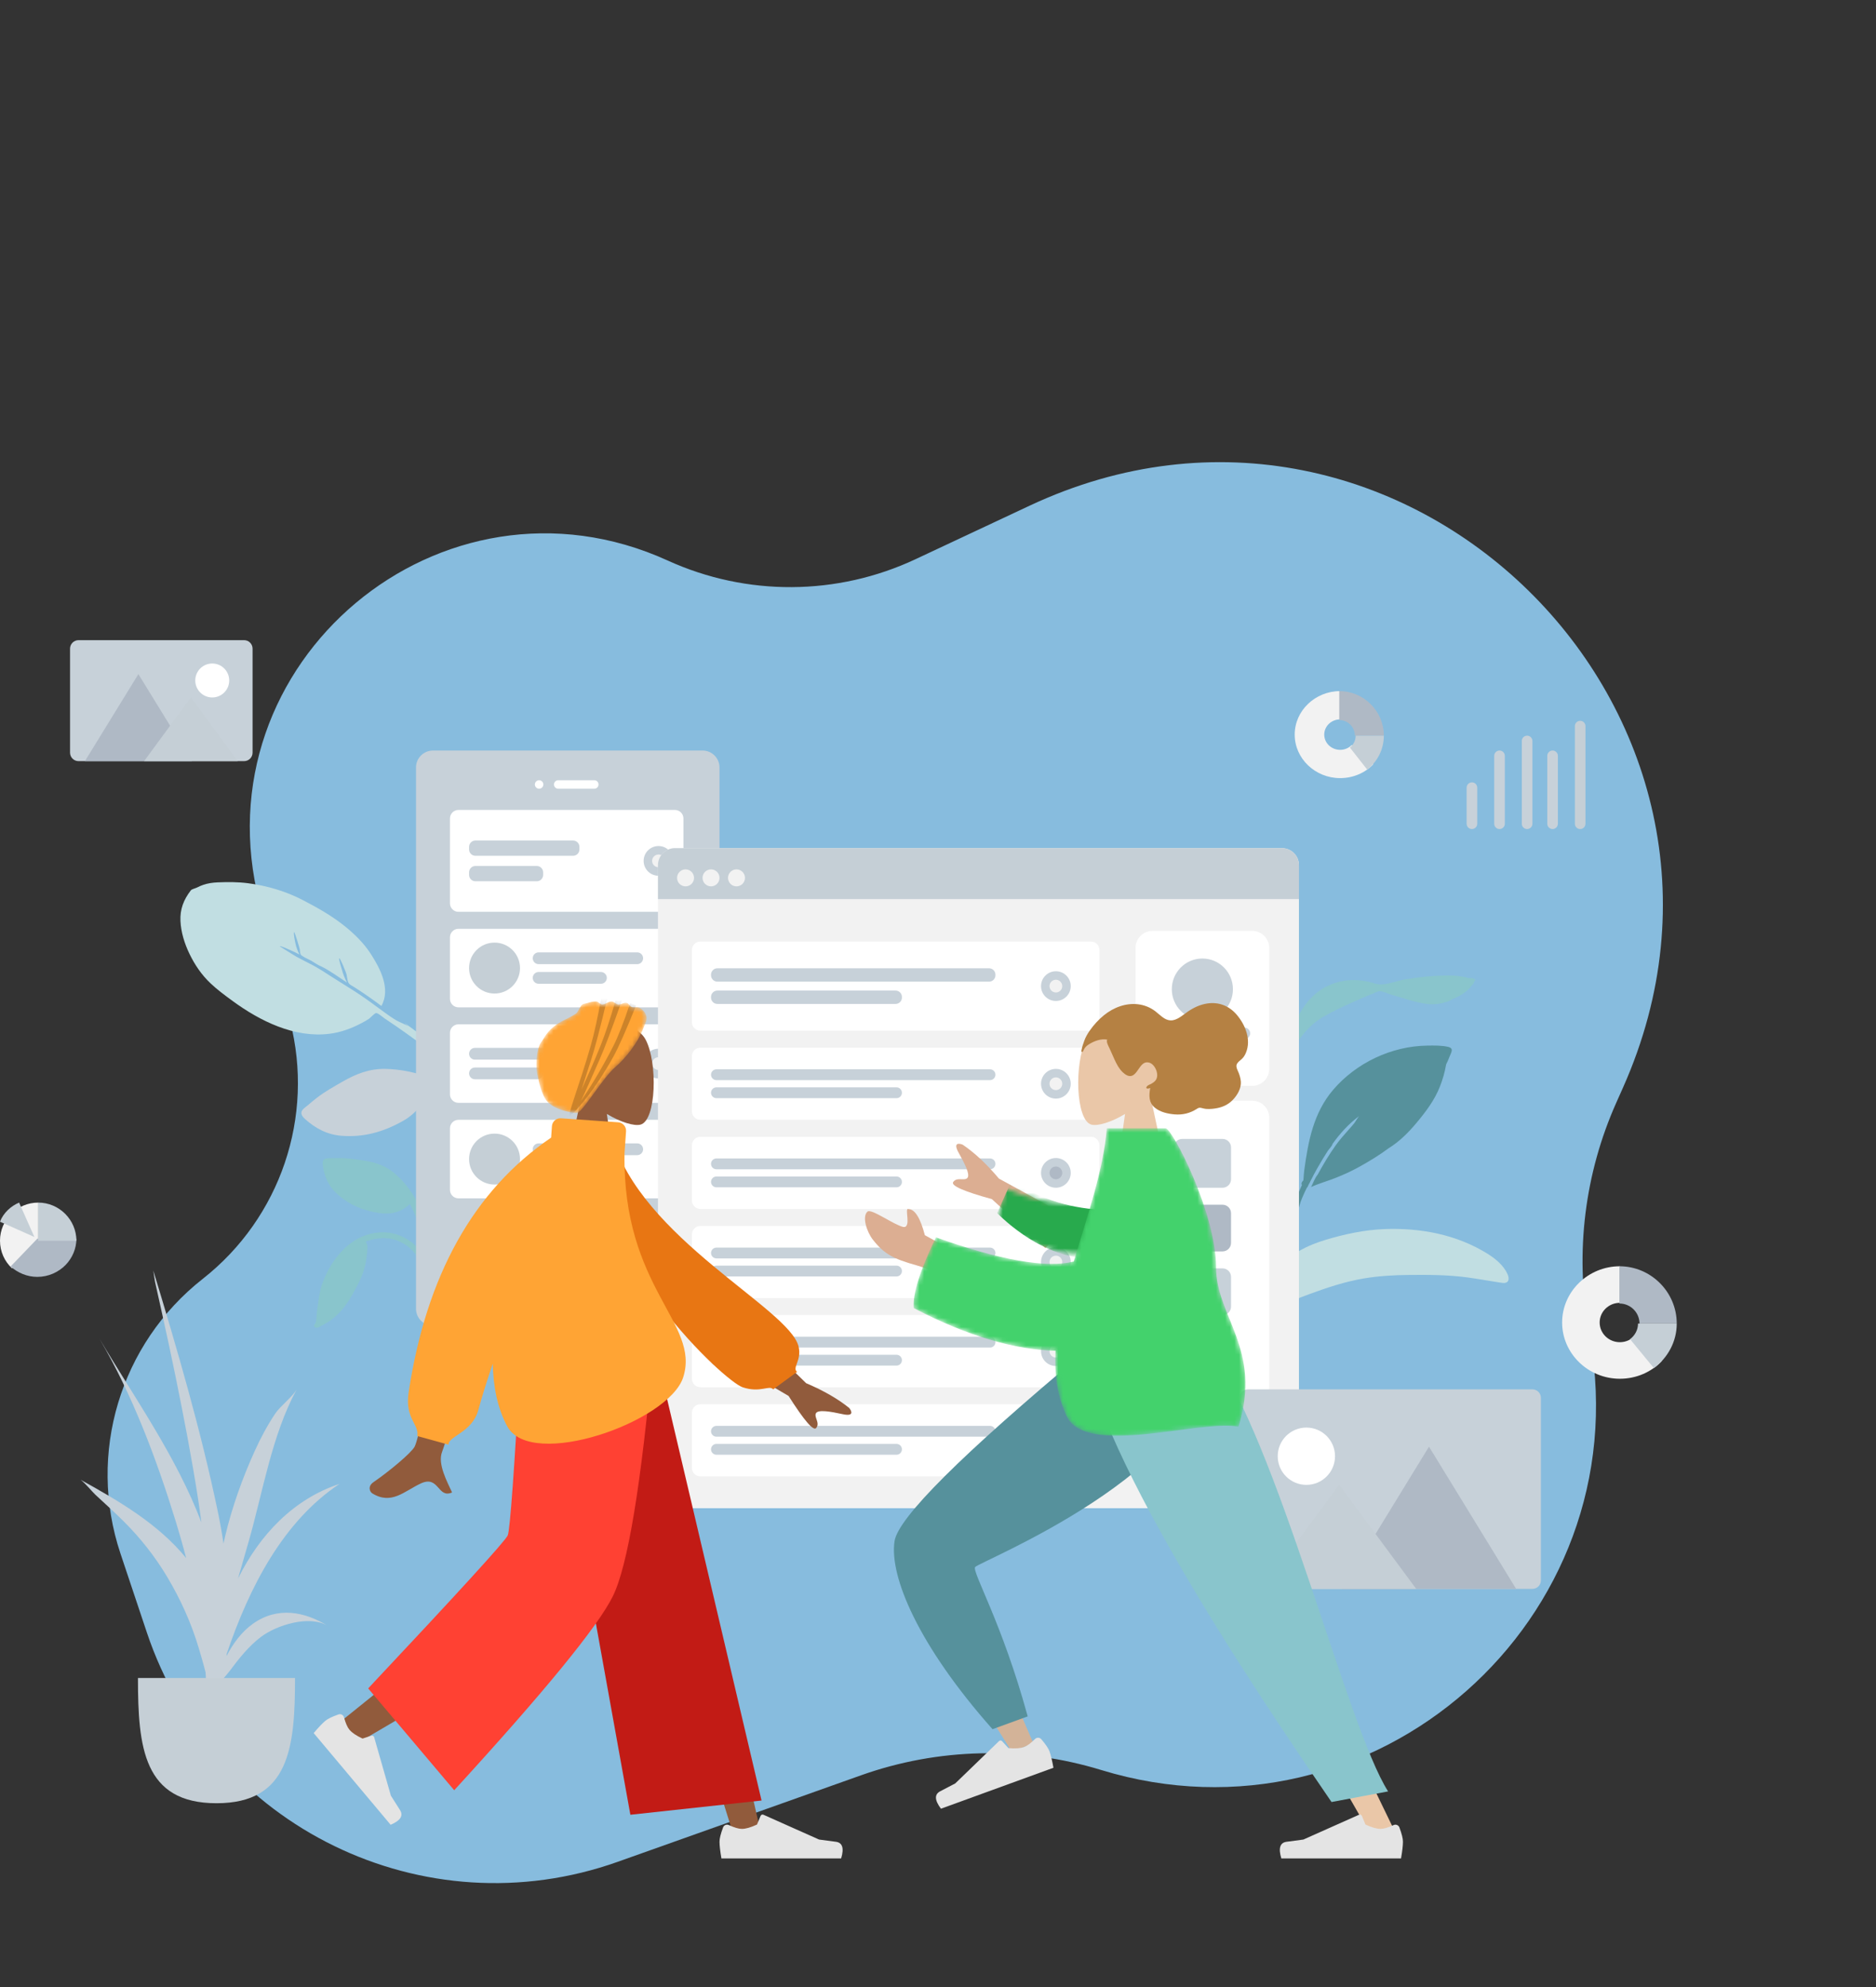 <svg width="405" height="429" viewBox="0 0 405 429" fill="none" xmlns="http://www.w3.org/2000/svg">
<rect x="0" y="0" width="405" height="429" fill="#333333" stroke="none"/>
<path d="M56.039 194.93C42.654 143.039 95.401 98.803 144.168 121.022C161.177 128.771 180.732 128.663 197.654 120.724L222.26 109.181C302.543 71.519 386.465 153.821 350.374 234.823L348.92 238.086C342.127 253.332 340.029 270.255 342.893 286.698L343.287 288.961C353.862 349.671 296.643 400.167 237.72 382.126C220.757 376.932 202.572 377.337 185.857 383.281L133.374 401.944C91.592 416.802 45.751 394.472 31.694 352.414L26.001 335.38C18.804 313.847 25.918 290.115 43.773 276.091C60.547 262.916 67.94 241.067 62.613 220.414L56.039 194.93Z" fill="#87BCDE"/>
<path fill-rule="evenodd" clip-rule="evenodd" d="M316.887 211.155C316.666 210.994 316.141 210.937 315.896 210.889C314.881 210.689 313.835 210.602 312.799 210.602C309.607 210.607 306.362 210.92 303.223 211.462C301.23 211.806 298.82 212.965 296.837 212.336C293.383 211.239 289.891 211.293 286.614 212.858C283.617 214.289 281.343 217.007 280.015 219.943C279.815 220.387 279.002 222.018 278.772 223.118C278.674 223.343 278.58 223.569 278.494 223.799C278.253 224.452 278.036 225.116 277.835 225.781C277.748 226.065 277.532 226.691 277.789 226.812C277.378 227.57 277.014 228.351 276.711 229.157C275.829 231.502 274.865 234.074 274.555 236.559C274.44 237.479 274.436 238.405 274.543 239.327C274.595 239.782 274.574 240.699 274.883 241.045C275.538 241.78 275.875 240.751 275.801 240.261C275.237 236.524 276.327 233.016 277.619 229.503C278.454 227.232 279.827 225.154 281.365 223.273C282.61 221.75 283.945 220.55 285.651 219.54C287.737 218.305 289.968 217.307 292.178 216.306C293.631 215.647 295.086 215.006 296.581 214.438C296.913 214.312 297.436 213.988 297.804 213.986C298.583 213.984 299.687 214.558 300.439 214.772C302.914 215.476 305.421 216.376 307.979 216.735C309.62 216.966 311.157 216.707 312.691 216.16C312.848 216.104 313.111 215.961 313.433 215.756C314.572 215.318 315.65 214.766 316.588 213.971C317.128 213.513 317.619 212.92 318.066 212.378C318.2 212.216 318.259 212.031 318.261 211.854C318.363 211.801 318.43 211.739 318.445 211.667C318.557 211.133 317.539 211.124 316.887 211.155Z" fill="#89C5CC"/>
<path fill-rule="evenodd" clip-rule="evenodd" d="M312.572 225.995C311.151 225.687 309.582 225.711 308.135 225.736C300.373 225.841 292.751 229.482 287.791 235.301C283.568 240.254 282.407 246.412 281.572 252.638C281.49 253.256 281.454 253.87 281.408 254.489C281.397 254.622 281.382 254.741 281.367 254.853C281.038 255.143 280.866 255.482 281.06 255.854C280.338 257.422 279.726 259.029 279.202 260.686C277.658 265.565 276.087 270.537 277.054 275.667C277.28 272.844 277.756 269.957 278.325 267.18C278.357 267.021 278.393 266.862 278.429 266.705C278.433 266.688 278.437 266.672 278.441 266.655C278.642 265.805 278.904 264.98 279.222 264.168C279.225 264.159 279.228 264.15 279.232 264.141C279.274 264.035 279.318 263.928 279.362 263.822C279.454 263.602 279.547 263.382 279.646 263.164C279.68 263.089 279.712 263.014 279.743 262.939C280.207 261.814 280.402 260.546 280.817 259.382C280.917 259.117 281.02 258.853 281.129 258.591C281.136 258.575 281.142 258.56 281.149 258.545C281.443 257.839 281.767 257.141 282.111 256.451C282.297 256.312 282.397 255.968 282.558 255.654C282.591 255.593 282.851 255.181 282.929 254.944C283.131 254.556 283.333 254.168 283.536 253.781C283.53 253.783 283.524 253.786 283.518 253.788C283.722 253.416 283.926 253.046 284.129 252.678C284.174 252.597 284.219 252.516 284.264 252.435C284.336 252.306 284.409 252.176 284.482 252.048C285.162 250.842 285.883 249.66 286.631 248.494C286.899 248.077 287.537 247.48 287.659 247.012C287.664 246.995 287.665 246.979 287.668 246.962C289.292 244.701 291.162 242.616 293.405 240.964C293.134 241.254 292.558 242.239 292.405 242.435C291.939 243.032 291.433 243.588 290.925 244.151C290.015 245.159 289.127 246.199 288.337 247.299C286.894 249.311 285.648 251.428 284.471 253.588C284.46 253.601 284.448 253.613 284.437 253.626C283.845 254.349 283.473 255.441 283.047 256.268C284.733 255.494 286.596 254.99 288.326 254.303C290.051 253.618 291.73 252.856 293.35 251.96C295.503 250.77 297.737 249.426 299.771 247.906C302.103 246.473 304.062 244.5 305.792 242.43C307.838 239.981 309.713 237.51 310.873 234.536C311.443 233.075 311.891 231.551 312.157 230.01C312.168 229.943 312.183 229.87 312.199 229.794C312.471 229.262 312.714 228.717 312.918 228.16C313.242 227.277 314.007 226.305 312.572 225.995Z" fill="#56919C"/>
<path fill-rule="evenodd" clip-rule="evenodd" d="M325.46 275.091C324.633 273.215 322.88 271.763 321.159 270.688C314.436 266.487 306.554 265.039 298.766 265.354C294.499 265.526 290.199 266.454 286.144 267.685C283.804 268.396 281.532 269.327 279.496 270.669C278.122 271.575 276.897 272.648 275.775 273.843C274.407 275.3 273.086 276.832 271.911 278.448C271.449 279.084 268.857 282.374 269.923 283.123C269.862 283.207 269.809 283.289 269.769 283.367C265.026 285.626 260.795 289.103 256.814 292.419C253.35 295.305 249.997 298.302 246.959 301.628C242.958 306.006 239.223 310.654 235.803 315.494C235.069 316.534 234.353 317.587 233.642 318.644C233.036 319.546 232.429 320.448 231.823 321.35C231.145 322.361 230.221 323.436 229.744 324.565C229.328 325.547 230.184 325.894 230.773 325.026C231.486 323.978 232.151 322.898 232.87 321.852C233.823 320.465 234.779 319.079 235.739 317.697C242.413 308.094 250.33 299.47 259.532 292.211C263.256 289.273 267.052 286.66 271.24 284.407C274.922 282.426 278.9 280.767 282.797 279.341C286.584 277.955 290.416 276.684 294.419 276.007C297.667 275.457 300.975 275.277 304.277 275.249C308.471 275.214 312.63 275.221 316.796 275.786C318.962 276.08 321.11 276.473 323.269 276.806C323.658 276.865 324.066 276.943 324.456 276.975C325.756 277.081 325.911 276.113 325.46 275.091Z" fill="#C1DEE2"/>
<path fill-rule="evenodd" clip-rule="evenodd" d="M68.369 237.038C67.743 237.53 67.128 238.032 66.528 238.554C66.071 238.953 65.262 239.429 65.098 240.033C64.927 240.659 65.466 241.246 65.891 241.625C68.141 243.63 70.674 244.985 73.792 245.211C78.592 245.558 82.77 244.371 86.935 242.035C89.86 240.394 91.798 237.966 92.222 234.689C95.706 236.091 99.075 238.024 101.939 240.397C103.352 241.567 104.569 242.864 105.694 244.302C106.415 245.223 107.113 246.159 107.76 247.131C108.041 247.553 108.327 248.301 108.792 248.545C109.337 248.83 109.996 248.382 109.969 247.795C109.946 247.307 109.401 246.74 109.147 246.341C108.724 245.677 108.294 245.018 107.842 244.373C107.11 243.329 106.354 242.299 105.529 241.321C103.675 239.126 101.317 237.311 98.871 235.764C94.181 232.797 89.033 230.927 83.325 230.769C79.816 230.671 76.864 231.832 73.862 233.567C71.994 234.646 70.065 235.708 68.369 237.038Z" fill="#C7D1D9"/>
<path fill-rule="evenodd" clip-rule="evenodd" d="M106.091 237.181C102.443 233.417 98.782 229.7 94.707 226.385C92.305 224.432 89.773 222.656 87.294 220.804C87.58 221.055 87.861 221.313 88.135 221.578C87.361 221.052 86.348 220.754 85.527 220.267C84.612 219.723 83.737 219.102 82.879 218.475C81.204 217.252 79.555 216.006 77.833 214.847C75.915 213.556 73.927 212.363 71.976 211.12C70.32 210.066 68.645 208.912 66.873 208.05C65.908 207.58 64.94 207.023 63.971 206.533C63.647 206.369 60.355 204.286 60.363 204.28C60.545 204.142 62.202 204.922 62.458 205.027C63.206 205.333 63.922 205.7 64.641 206.065C64.246 205.284 63.934 204.464 63.764 203.601C63.711 203.335 63.29 201.396 63.505 201.233C63.613 201.152 64.663 204.621 64.717 204.955C64.761 205.226 64.754 205.616 64.843 205.873C64.986 206.287 64.978 206.162 65.293 206.396C65.871 206.823 66.637 207.091 67.261 207.449C67.598 207.637 68.641 208.384 69.269 208.597C71.169 209.522 73.096 210.945 74.901 212.126C74.428 211.234 74.067 210.3 73.804 209.323C73.741 209.09 73.067 207.008 73.23 206.884C73.415 206.745 74.701 209.926 74.777 210.227C74.918 210.786 74.948 211.409 75.125 211.953C75.319 212.55 75.926 212.762 76.473 213.11C78.485 214.391 80.428 215.753 82.339 217.176C84.424 213.461 82.02 208.974 79.994 205.857C78.534 203.611 76.568 201.684 74.492 200.003C71.721 197.759 68.551 195.966 65.385 194.326C61.697 192.415 57.71 191.231 53.565 190.684C51.397 190.398 49.179 190.406 46.989 190.497C45.919 190.542 44.892 190.684 43.867 191.034C43.405 191.191 42.959 191.39 42.523 191.613C42.193 191.782 41.393 191.961 41.203 192.213C39.638 194.253 38.837 196.287 38.96 198.851C39.075 201.279 39.84 203.708 40.879 205.873C42.035 208.284 43.523 210.472 45.468 212.309C46.952 213.711 48.611 214.93 50.26 216.134C56.122 220.415 63.555 224.138 71.148 223.181C73.606 222.872 75.944 222.011 78.128 220.84C78.643 220.564 79.154 220.286 79.64 219.96C79.968 219.74 80.844 218.751 81.173 218.715C81.625 218.666 82.598 219.587 83.022 219.867C86.242 221.997 89.379 224.242 92.449 226.579C95.716 229.064 98.822 231.719 101.837 234.499C103.119 235.681 104.394 236.866 105.639 238.088C105.929 238.372 106.637 239.419 107.163 239.467C107.496 239.497 107.72 239.212 107.672 238.904C107.59 238.368 106.465 237.567 106.091 237.181Z" fill="#C1DEE2"/>
<path fill-rule="evenodd" clip-rule="evenodd" d="M73.377 250.008C72.77 250.008 72.165 250.02 71.559 250.051C71.097 250.075 70.39 249.98 69.999 250.268C69.593 250.567 69.621 251.179 69.684 251.612C70.02 253.899 70.839 255.927 72.552 257.548C75.19 260.043 78.214 261.311 81.792 261.875C84.305 262.272 86.626 261.721 88.476 259.934C89.828 262.443 90.854 265.22 91.368 268.022C91.622 269.405 91.7 270.771 91.655 272.179C91.626 273.081 91.576 273.981 91.48 274.878C91.438 275.268 91.239 275.859 91.392 276.227C91.571 276.66 92.175 276.702 92.447 276.333C92.672 276.026 92.631 275.423 92.677 275.059C92.754 274.455 92.825 273.851 92.876 273.244C92.959 272.262 93.02 271.277 93.016 270.292C93.005 268.077 92.513 265.854 91.84 263.751C90.547 259.718 88.451 256.133 85.19 253.321C83.185 251.592 80.891 250.891 78.287 250.515C76.666 250.281 75.019 250.008 73.377 250.008Z" fill="#89C5CC"/>
<path fill-rule="evenodd" clip-rule="evenodd" d="M82.739 266.045C76.187 266.045 71.774 271.325 69.688 276.813C68.902 278.882 68.717 281.154 68.414 283.326C68.317 284.023 68.353 285.085 68.07 285.706C67.967 285.931 67.732 286.012 67.844 286.319C67.912 286.505 68.046 286.619 68.247 286.655C68.659 286.731 69.242 286.282 69.595 286.105C72.526 284.636 74.451 282.363 76.022 279.582C76.996 277.859 77.984 276.07 78.562 274.178C78.916 273.022 79.121 271.805 79.242 270.606C79.29 270.133 79.336 269.65 79.333 269.175C79.33 268.704 79.111 268.454 78.953 268.044C81.139 267.217 83.607 266.991 85.822 267.849C87.87 268.642 89.571 270.175 90.524 272.1C90.771 272.601 90.962 273.129 91.101 273.667C91.192 274.02 91.197 274.478 91.365 274.797C91.774 275.57 92.635 275.053 92.552 274.333C92.322 272.326 91.173 270.31 89.705 268.914C87.854 267.154 85.344 266.045 82.739 266.045Z" fill="#89C5CC"/>
<path d="M151.666 162.032H93.474C91.45 162.032 89.808 163.673 89.808 165.697V282.54C89.808 284.565 91.45 286.206 93.474 286.206H151.666C153.691 286.206 155.332 284.565 155.332 282.54V165.697C155.332 163.673 153.691 162.032 151.666 162.032Z" fill="#C7D1D9"/>
<path d="M122.341 278.875C126.137 278.875 129.214 275.797 129.214 272.002C129.214 268.206 126.137 265.128 122.341 265.128C118.545 265.128 115.468 268.206 115.468 272.002C115.468 275.797 118.545 278.875 122.341 278.875Z" fill="white"/>
<path d="M116.385 170.28C116.891 170.28 117.301 169.869 117.301 169.363C117.301 168.857 116.891 168.447 116.385 168.447C115.878 168.447 115.468 168.857 115.468 169.363C115.468 169.869 115.878 170.28 116.385 170.28Z" fill="white"/>
<path d="M128.298 168.447H120.508C120.002 168.447 119.592 168.857 119.592 169.363C119.592 169.869 120.002 170.28 120.508 170.28H128.298C128.804 170.28 129.214 169.869 129.214 169.363C129.214 168.857 128.804 168.447 128.298 168.447Z" fill="white"/>
<path d="M145.71 174.862H98.973C97.96 174.862 97.14 175.682 97.14 176.694V195.023C97.14 196.035 97.96 196.855 98.973 196.855H145.71C146.722 196.855 147.543 196.035 147.543 195.023V176.694C147.543 175.682 146.722 174.862 145.71 174.862Z" fill="white"/>
<path d="M123.716 181.46H102.638C101.879 181.46 101.264 182.075 101.264 182.834V183.384C101.264 184.143 101.879 184.759 102.638 184.759H123.716C124.475 184.759 125.09 184.143 125.09 183.384V182.834C125.09 182.075 124.475 181.46 123.716 181.46Z" fill="#C7D1D9"/>
<path d="M115.882 186.958H102.638C101.879 186.958 101.264 187.574 101.264 188.333V188.883C101.264 189.642 101.879 190.257 102.638 190.257H115.882C116.641 190.257 117.257 189.642 117.257 188.883V188.333C117.257 187.574 116.641 186.958 115.882 186.958Z" fill="#C7D1D9"/>
<path d="M142.156 189.066C143.927 189.066 145.364 187.63 145.364 185.859C145.364 184.087 143.927 182.651 142.156 182.651C140.385 182.651 138.949 184.087 138.949 185.859C138.949 187.63 140.385 189.066 142.156 189.066Z" fill="#C7D1D9"/>
<path d="M142.156 187.233C142.915 187.233 143.531 186.618 143.531 185.859C143.531 185.099 142.915 184.484 142.156 184.484C141.397 184.484 140.781 185.099 140.781 185.859C140.781 186.618 141.397 187.233 142.156 187.233Z" fill="#F2F2F2"/>
<path d="M145.71 200.521H98.973C97.96 200.521 97.14 201.342 97.14 202.354V215.642C97.14 216.654 97.96 217.475 98.973 217.475H145.71C146.722 217.475 147.543 216.654 147.543 215.642V202.354C147.543 201.342 146.722 200.521 145.71 200.521Z" fill="white"/>
<path d="M137.565 205.607H116.281C115.579 205.607 115.01 206.177 115.01 206.879C115.01 207.581 115.579 208.15 116.281 208.15H137.565C138.267 208.15 138.837 207.581 138.837 206.879C138.837 206.177 138.267 205.607 137.565 205.607Z" fill="#C7D1D9"/>
<path d="M129.732 209.846H116.281C115.579 209.846 115.01 210.415 115.01 211.117C115.01 211.819 115.579 212.389 116.281 212.389H129.732C130.434 212.389 131.003 211.819 131.003 211.117C131.003 210.415 130.434 209.846 129.732 209.846Z" fill="#C7D1D9"/>
<path d="M106.762 214.496C109.799 214.496 112.261 212.035 112.261 208.998C112.261 205.961 109.799 203.5 106.762 203.5C103.725 203.5 101.264 205.961 101.264 208.998C101.264 212.035 103.725 214.496 106.762 214.496Z" fill="#C5CFD6"/>
<path d="M145.71 221.14H98.973C97.96 221.14 97.14 221.961 97.14 222.973V236.261C97.14 237.273 97.96 238.094 98.973 238.094H145.71C146.722 238.094 147.543 237.273 147.543 236.261V222.973C147.543 221.961 146.722 221.14 145.71 221.14Z" fill="white"/>
<path d="M123.819 226.227H102.535C101.833 226.227 101.264 226.796 101.264 227.498C101.264 228.2 101.833 228.77 102.535 228.77H123.819C124.521 228.77 125.09 228.2 125.09 227.498C125.09 226.796 124.521 226.227 123.819 226.227Z" fill="#C7D1D9"/>
<path d="M115.985 230.465H102.535C101.833 230.465 101.264 231.034 101.264 231.737C101.264 232.439 101.833 233.008 102.535 233.008H115.985C116.688 233.008 117.257 232.439 117.257 231.737C117.257 231.034 116.688 230.465 115.985 230.465Z" fill="#C7D1D9"/>
<path d="M142.156 232.825C143.927 232.825 145.364 231.389 145.364 229.617C145.364 227.846 143.927 226.41 142.156 226.41C140.385 226.41 138.949 227.846 138.949 229.617C138.949 231.389 140.385 232.825 142.156 232.825Z" fill="#C7D1D9"/>
<path d="M142.156 230.992C142.915 230.992 143.531 230.376 143.531 229.617C143.531 228.858 142.915 228.243 142.156 228.243C141.397 228.243 140.781 228.858 140.781 229.617C140.781 230.376 141.397 230.992 142.156 230.992Z" fill="#F2F2F2"/>
<path d="M145.71 241.76H98.973C97.96 241.76 97.14 242.58 97.14 243.593V256.881C97.14 257.893 97.96 258.713 98.973 258.713H145.71C146.722 258.713 147.543 257.893 147.543 256.881V243.593C147.543 242.58 146.722 241.76 145.71 241.76Z" fill="white"/>
<path d="M137.565 246.846H116.281C115.579 246.846 115.01 247.415 115.01 248.117C115.01 248.82 115.579 249.389 116.281 249.389H137.565C138.267 249.389 138.837 248.82 138.837 248.117C138.837 247.415 138.267 246.846 137.565 246.846Z" fill="#C7D1D9"/>
<path d="M129.732 251.084H116.281C115.579 251.084 115.01 251.654 115.01 252.356C115.01 253.058 115.579 253.627 116.281 253.627H129.732C130.434 253.627 131.003 253.058 131.003 252.356C131.003 251.654 130.434 251.084 129.732 251.084Z" fill="#C7D1D9"/>
<path d="M106.762 255.735C109.799 255.735 112.261 253.273 112.261 250.237C112.261 247.2 109.799 244.738 106.762 244.738C103.725 244.738 101.264 247.2 101.264 250.237C101.264 253.273 103.725 255.735 106.762 255.735Z" fill="#C5CFD6"/>
<path d="M276.757 183.109H145.71C143.685 183.109 142.044 184.751 142.044 186.775V321.946C142.044 323.97 143.685 325.612 145.71 325.612H276.757C278.781 325.612 280.423 323.97 280.423 321.946V186.775C280.423 184.751 278.781 183.109 276.757 183.109Z" fill="#F2F2F2"/>
<path d="M270.342 200.979H248.806C246.782 200.979 245.141 202.621 245.141 204.645V230.763C245.141 232.787 246.782 234.429 248.806 234.429H270.342C272.366 234.429 274.008 232.787 274.008 230.763V204.645C274.008 202.621 272.366 200.979 270.342 200.979Z" fill="white"/>
<path d="M259.574 220.189C263.218 220.189 266.172 217.222 266.172 213.563C266.172 209.903 263.218 206.936 259.574 206.936C255.93 206.936 252.976 209.903 252.976 213.563C252.976 217.222 255.93 220.189 259.574 220.189Z" fill="#C7D1D9"/>
<path d="M268.641 221.845H250.507C249.821 221.845 249.264 222.401 249.264 223.088C249.264 223.774 249.821 224.33 250.507 224.33H268.641C269.327 224.33 269.884 223.774 269.884 223.088C269.884 222.401 269.327 221.845 268.641 221.845Z" fill="#C7D1D9"/>
<path d="M265.342 225.987H253.806C253.12 225.987 252.564 226.543 252.564 227.229C252.564 227.915 253.12 228.472 253.806 228.472H265.342C266.028 228.472 266.585 227.915 266.585 227.229C266.585 226.543 266.028 225.987 265.342 225.987Z" fill="#C7D1D9"/>
<path fill-rule="evenodd" clip-rule="evenodd" d="M145.71 183.109H276.757C278.781 183.109 280.423 184.751 280.423 186.775V194.106H142.044V186.775C142.044 184.751 143.685 183.109 145.71 183.109Z" fill="#C5CFD6"/>
<path d="M148.001 191.357C149.013 191.357 149.834 190.536 149.834 189.524C149.834 188.512 149.013 187.691 148.001 187.691C146.989 187.691 146.168 188.512 146.168 189.524C146.168 190.536 146.989 191.357 148.001 191.357Z" fill="#F2F2F2"/>
<path d="M153.499 191.357C154.511 191.357 155.332 190.536 155.332 189.524C155.332 188.512 154.511 187.691 153.499 187.691C152.487 187.691 151.666 188.512 151.666 189.524C151.666 190.536 152.487 191.357 153.499 191.357Z" fill="#F2F2F2"/>
<path d="M158.998 191.357C160.01 191.357 160.831 190.536 160.831 189.524C160.831 188.512 160.01 187.691 158.998 187.691C157.986 187.691 157.165 188.512 157.165 189.524C157.165 190.536 157.986 191.357 158.998 191.357Z" fill="#F2F2F2"/>
<path d="M270.342 237.636H248.806C246.782 237.636 245.141 239.277 245.141 241.302V313.698C245.141 315.723 246.782 317.364 248.806 317.364H270.342C272.366 317.364 274.008 315.723 274.008 313.698V241.302C274.008 239.277 272.366 237.636 270.342 237.636Z" fill="white"/>
<path d="M263.927 245.884H255.221C254.209 245.884 253.388 246.704 253.388 247.716V254.589C253.388 255.602 254.209 256.422 255.221 256.422H263.927C264.939 256.422 265.76 255.602 265.76 254.589V247.716C265.76 246.704 264.939 245.884 263.927 245.884Z" fill="#C7D1D9"/>
<path d="M263.927 260.088H255.221C254.209 260.088 253.388 260.909 253.388 261.921V268.336C253.388 269.348 254.209 270.169 255.221 270.169H263.927C264.939 270.169 265.76 269.348 265.76 268.336V261.921C265.76 260.909 264.939 260.088 263.927 260.088Z" fill="#AFB9C5"/>
<path d="M263.927 273.834H255.221C254.209 273.834 253.388 274.655 253.388 275.667V282.082C253.388 283.094 254.209 283.915 255.221 283.915H263.927C264.939 283.915 265.76 283.094 265.76 282.082V275.667C265.76 274.655 264.939 273.834 263.927 273.834Z" fill="#C7D1D9"/>
<path d="M263.927 301.327H255.221C254.209 301.327 253.388 302.147 253.388 303.159V309.574C253.388 310.587 254.209 311.407 255.221 311.407H263.927C264.939 311.407 265.76 310.587 265.76 309.574V303.159C265.76 302.147 264.939 301.327 263.927 301.327Z" fill="#C7D1D9"/>
<path d="M263.927 287.581H255.221C254.209 287.581 253.388 288.401 253.388 289.413V295.828C253.388 296.841 254.209 297.661 255.221 297.661H263.927C264.939 297.661 265.76 296.841 265.76 295.828V289.413C265.76 288.401 264.939 287.581 263.927 287.581Z" fill="#C5CFD6"/>
<path d="M235.518 203.271H151.208C150.196 203.271 149.375 204.091 149.375 205.103V220.682C149.375 221.695 150.196 222.515 151.208 222.515H235.518C236.53 222.515 237.351 221.695 237.351 220.682V205.103C237.351 204.091 236.53 203.271 235.518 203.271Z" fill="white"/>
<path d="M213.524 209.044H154.874C154.115 209.044 153.499 209.659 153.499 210.419V210.556C153.499 211.315 154.115 211.931 154.874 211.931H213.524C214.284 211.931 214.899 211.315 214.899 210.556V210.419C214.899 209.659 214.284 209.044 213.524 209.044Z" fill="#C7D1D9"/>
<path d="M193.338 213.855H154.874C154.115 213.855 153.499 214.47 153.499 215.23V215.367C153.499 216.126 154.115 216.742 154.874 216.742H193.338C194.097 216.742 194.713 216.126 194.713 215.367V215.23C194.713 214.47 194.097 213.855 193.338 213.855Z" fill="#C7D1D9"/>
<path d="M227.949 216.1C229.721 216.1 231.157 214.664 231.157 212.893C231.157 211.121 229.721 209.685 227.949 209.685C226.178 209.685 224.742 211.121 224.742 212.893C224.742 214.664 226.178 216.1 227.949 216.1Z" fill="#C7D1D9"/>
<path d="M227.949 214.267C228.708 214.267 229.324 213.652 229.324 212.893C229.324 212.134 228.708 211.518 227.949 211.518C227.19 211.518 226.574 212.134 226.574 212.893C226.574 213.652 227.19 214.267 227.949 214.267Z" fill="#F2F2F2"/>
<path d="M235.518 226.181H151.208C150.196 226.181 149.375 227.001 149.375 228.013V239.927C149.375 240.939 150.196 241.76 151.208 241.76H235.518C236.53 241.76 237.351 240.939 237.351 239.927V228.013C237.351 227.001 236.53 226.181 235.518 226.181Z" fill="white"/>
<path d="M213.731 230.854H154.668C154.022 230.854 153.499 231.378 153.499 232.023C153.499 232.668 154.022 233.191 154.668 233.191H213.731C214.376 233.191 214.899 232.668 214.899 232.023C214.899 231.378 214.376 230.854 213.731 230.854Z" fill="#C7D1D9"/>
<path d="M193.544 234.749H154.668C154.022 234.749 153.499 235.272 153.499 235.918C153.499 236.563 154.022 237.086 154.668 237.086H193.544C194.19 237.086 194.713 236.563 194.713 235.918C194.713 235.272 194.19 234.749 193.544 234.749Z" fill="#C7D1D9"/>
<path d="M227.949 237.178C229.721 237.178 231.157 235.742 231.157 233.97C231.157 232.199 229.721 230.763 227.949 230.763C226.178 230.763 224.742 232.199 224.742 233.97C224.742 235.742 226.178 237.178 227.949 237.178Z" fill="#C7D1D9"/>
<path d="M227.949 235.345C228.708 235.345 229.324 234.73 229.324 233.97C229.324 233.211 228.708 232.596 227.949 232.596C227.19 232.596 226.574 233.211 226.574 233.97C226.574 234.73 227.19 235.345 227.949 235.345Z" fill="#F2F2F2"/>
<path d="M235.518 245.426H151.208C150.196 245.426 149.375 246.246 149.375 247.258V259.172C149.375 260.184 150.196 261.005 151.208 261.005H235.518C236.53 261.005 237.351 260.184 237.351 259.172V247.258C237.351 246.246 236.53 245.426 235.518 245.426Z" fill="white"/>
<path d="M213.731 250.099H154.668C154.022 250.099 153.499 250.622 153.499 251.268C153.499 251.913 154.022 252.436 154.668 252.436H213.731C214.376 252.436 214.899 251.913 214.899 251.268C214.899 250.622 214.376 250.099 213.731 250.099Z" fill="#C7D1D9"/>
<path d="M193.544 253.994H154.668C154.022 253.994 153.499 254.517 153.499 255.162C153.499 255.808 154.022 256.331 154.668 256.331H193.544C194.19 256.331 194.713 255.808 194.713 255.162C194.713 254.517 194.19 253.994 193.544 253.994Z" fill="#C7D1D9"/>
<path d="M227.949 256.422C229.721 256.422 231.157 254.986 231.157 253.215C231.157 251.444 229.721 250.008 227.949 250.008C226.178 250.008 224.742 251.444 224.742 253.215C224.742 254.986 226.178 256.422 227.949 256.422Z" fill="#C7D1D9"/>
<path d="M227.949 254.59C228.708 254.59 229.324 253.974 229.324 253.215C229.324 252.456 228.708 251.84 227.949 251.84C227.19 251.84 226.574 252.456 226.574 253.215C226.574 253.974 227.19 254.59 227.949 254.59Z" fill="#AFB9C5"/>
<path d="M235.518 303.159H151.208C150.196 303.159 149.375 303.98 149.375 304.992V316.906C149.375 317.918 150.196 318.738 151.208 318.738H235.518C236.53 318.738 237.351 317.918 237.351 316.906V304.992C237.351 303.98 236.53 303.159 235.518 303.159Z" fill="white"/>
<path d="M213.731 307.833H154.668C154.022 307.833 153.499 308.356 153.499 309.002C153.499 309.647 154.022 310.17 154.668 310.17H213.731C214.376 310.17 214.899 309.647 214.899 309.002C214.899 308.356 214.376 307.833 213.731 307.833Z" fill="#C7D1D9"/>
<path d="M193.544 311.728H154.668C154.022 311.728 153.499 312.251 153.499 312.896C153.499 313.542 154.022 314.065 154.668 314.065H193.544C194.19 314.065 194.713 313.542 194.713 312.896C194.713 312.251 194.19 311.728 193.544 311.728Z" fill="#C7D1D9"/>
<path d="M227.949 314.156C229.721 314.156 231.157 312.72 231.157 310.949C231.157 309.177 229.721 307.741 227.949 307.741C226.178 307.741 224.742 309.177 224.742 310.949C224.742 312.72 226.178 314.156 227.949 314.156Z" fill="#C7D1D9"/>
<path d="M227.949 312.324C228.708 312.324 229.324 311.708 229.324 310.949C229.324 310.19 228.708 309.574 227.949 309.574C227.19 309.574 226.574 310.19 226.574 310.949C226.574 311.708 227.19 312.324 227.949 312.324Z" fill="#F2F2F2"/>
<path d="M235.518 283.915H151.208C150.196 283.915 149.375 284.735 149.375 285.748V297.661C149.375 298.673 150.196 299.494 151.208 299.494H235.518C236.53 299.494 237.351 298.673 237.351 297.661V285.748C237.351 284.735 236.53 283.915 235.518 283.915Z" fill="white"/>
<path d="M213.731 288.588H154.668C154.022 288.588 153.499 289.112 153.499 289.757C153.499 290.402 154.022 290.925 154.668 290.925H213.731C214.376 290.925 214.899 290.402 214.899 289.757C214.899 289.112 214.376 288.588 213.731 288.588Z" fill="#C7D1D9"/>
<path d="M193.544 292.483H154.668C154.022 292.483 153.499 293.006 153.499 293.652C153.499 294.297 154.022 294.82 154.668 294.82H193.544C194.19 294.82 194.713 294.297 194.713 293.652C194.713 293.006 194.19 292.483 193.544 292.483Z" fill="#C7D1D9"/>
<path d="M227.949 294.912C229.721 294.912 231.157 293.476 231.157 291.704C231.157 289.933 229.721 288.497 227.949 288.497C226.178 288.497 224.742 289.933 224.742 291.704C224.742 293.476 226.178 294.912 227.949 294.912Z" fill="#C7D1D9"/>
<path d="M227.949 293.079C228.708 293.079 229.324 292.463 229.324 291.704C229.324 290.945 228.708 290.33 227.949 290.33C227.19 290.33 226.574 290.945 226.574 291.704C226.574 292.463 227.19 293.079 227.949 293.079Z" fill="#F2F2F2"/>
<path d="M235.518 264.67H151.208C150.196 264.67 149.375 265.491 149.375 266.503V278.416C149.375 279.429 150.196 280.249 151.208 280.249H235.518C236.53 280.249 237.351 279.429 237.351 278.416V266.503C237.351 265.491 236.53 264.67 235.518 264.67Z" fill="white"/>
<path d="M213.731 269.344H154.668C154.022 269.344 153.499 269.867 153.499 270.512C153.499 271.157 154.022 271.681 154.668 271.681H213.731C214.376 271.681 214.899 271.157 214.899 270.512C214.899 269.867 214.376 269.344 213.731 269.344Z" fill="#C7D1D9"/>
<path d="M193.544 273.239H154.668C154.022 273.239 153.499 273.762 153.499 274.407C153.499 275.052 154.022 275.575 154.668 275.575H193.544C194.19 275.575 194.713 275.052 194.713 274.407C194.713 273.762 194.19 273.239 193.544 273.239Z" fill="#C7D1D9"/>
<path d="M227.949 275.667C229.721 275.667 231.157 274.231 231.157 272.46C231.157 270.688 229.721 269.252 227.949 269.252C226.178 269.252 224.742 270.688 224.742 272.46C224.742 274.231 226.178 275.667 227.949 275.667Z" fill="#C7D1D9"/>
<path d="M227.949 273.834C228.708 273.834 229.324 273.219 229.324 272.46C229.324 271.7 228.708 271.085 227.949 271.085C227.19 271.085 226.574 271.7 226.574 272.46C226.574 273.219 227.19 273.834 227.949 273.834Z" fill="#F2F2F2"/>
<path fill-rule="evenodd" clip-rule="evenodd" d="M21.497 289.055C29.169 301.992 38.105 314.518 43.472 328.663C43.256 326.996 43.026 325.33 42.77 323.667C41.408 314.851 39.716 306.099 37.937 297.358C37.032 292.908 36.074 288.473 35.092 284.039C34.563 281.658 34.041 279.275 33.502 276.896C33.371 276.319 33.259 275.313 33.096 274.292C38.311 291.493 43.34 308.706 47.019 326.32C47.502 328.632 47.913 330.939 48.249 333.243C48.365 332.717 48.478 332.192 48.602 331.668C50.09 325.386 52.323 319.153 54.982 313.279C56.253 310.47 57.713 307.723 59.432 305.162C60.503 303.567 63.031 301.669 64.009 300.035C58.661 309.892 56.731 322.226 53.643 332.943C52.889 335.558 52.131 338.169 51.388 340.784C56.044 331.399 63.269 323.688 73.313 320.347C61.155 328.421 53.862 342.56 48.948 357.021C48.931 357.193 48.912 357.364 48.895 357.536C50.342 354.778 52.163 352.283 54.632 350.535C59.916 346.795 65.778 347.884 70.903 351.093C66.88 348.523 59.61 350.863 56.225 353.476C53.802 355.345 51.731 357.854 49.933 360.301C49.502 360.888 48.914 361.572 48.293 362.303C47.423 367.983 46.004 373.625 43.995 379.222C44.326 377.615 44.087 375.046 44.178 373.849C44.188 373.719 44.197 373.589 44.206 373.46C43.901 374.685 43.606 375.897 43.322 377.089C43.887 374.814 44.194 372.44 44.433 370.041C44.495 369.01 44.555 367.979 44.619 366.948C44.599 364.992 44.518 363.027 44.383 361.06C43.902 359.148 43.364 357.344 42.919 355.845C41.317 350.433 38.968 345.248 36.078 340.411C33.44 335.997 30.282 331.998 26.637 328.383C24.673 326.434 22.616 324.578 20.589 322.696C19.856 322.016 18.545 320.343 17.412 319.471C25.666 324.045 34.161 328.992 40.182 336.361C39.477 333.636 38.71 330.951 37.899 328.319C33.784 314.965 28.588 301.125 21.497 289.055Z" fill="#C7D1D9"/>
<path fill-rule="evenodd" clip-rule="evenodd" d="M29.783 362.268C29.783 377.199 30.959 389.302 46.737 389.302C62.515 389.302 63.691 377.199 63.691 362.268" fill="#C5CFD6"/>
<path d="M318.912 170.051C318.912 169.418 318.399 168.905 317.766 168.905C317.134 168.905 316.621 169.418 316.621 170.051V177.84C316.621 178.473 317.134 178.986 317.766 178.986C318.399 178.986 318.912 178.473 318.912 177.84V170.051Z" fill="#C7D1D9"/>
<path d="M324.869 163.177C324.869 162.545 324.356 162.032 323.723 162.032C323.09 162.032 322.578 162.545 322.578 163.177V177.84C322.578 178.473 323.09 178.985 323.723 178.985C324.356 178.985 324.869 178.473 324.869 177.84V163.177Z" fill="#C7D1D9"/>
<path d="M330.825 159.97C330.825 159.337 330.312 158.824 329.68 158.824C329.047 158.824 328.534 159.337 328.534 159.97V177.84C328.534 178.473 329.047 178.986 329.68 178.986C330.312 178.986 330.825 178.473 330.825 177.84V159.97Z" fill="#C7D1D9"/>
<path d="M336.324 163.177C336.324 162.545 335.811 162.032 335.178 162.032C334.546 162.032 334.033 162.545 334.033 163.177V177.84C334.033 178.473 334.546 178.985 335.178 178.985C335.811 178.985 336.324 178.473 336.324 177.84V163.177Z" fill="#C7D1D9"/>
<path d="M342.28 156.762C342.28 156.13 341.768 155.617 341.135 155.617C340.502 155.617 339.989 156.13 339.989 156.762V177.84C339.989 178.473 340.502 178.985 341.135 178.985C341.768 178.985 342.28 178.473 342.28 177.84V156.762Z" fill="#C5CFD6"/>
<path fill-rule="evenodd" clip-rule="evenodd" d="M-4.00543e-05 267.851C-4.00543e-05 263.33 3.712 259.63 8.248 259.63V267.851L2.611 273.834C1.008 272.371 -4.00543e-05 270.225 -4.00543e-05 267.851Z" fill="#F2F2F2"/>
<path fill-rule="evenodd" clip-rule="evenodd" d="M8.058 267.419H16.495C16.495 269.573 15.606 271.59 14.199 273.056C12.652 274.659 10.449 275.667 8.058 275.667C5.855 275.667 3.839 274.797 2.291 273.423L8.058 267.419Z" fill="#AFB9C5"/>
<path fill-rule="evenodd" clip-rule="evenodd" d="M16.495 267.878C16.495 263.342 12.783 259.63 8.248 259.63V267.878H16.495ZM4.124 259.63L7.423 267.053L4.19617e-05 263.754C0.734 261.83 2.382 260.364 4.124 259.63Z" fill="#C5CFD6"/>
<path fill-rule="evenodd" clip-rule="evenodd" d="M352.881 288.424C352.085 289.25 350.958 289.768 349.704 289.768C347.295 289.768 345.342 287.866 345.342 285.518C345.342 283.171 347.295 281.269 349.704 281.269V273.376C342.85 273.376 337.24 278.841 337.24 285.518C337.24 292.196 342.85 297.661 349.704 297.661C353.304 297.661 356.558 296.177 358.776 293.817L352.881 288.424Z" fill="#F2F2F2"/>
<path fill-rule="evenodd" clip-rule="evenodd" d="M349.612 273.376V281.418C352.003 281.418 353.942 283.356 353.942 285.748H361.983C361.983 278.944 356.415 273.376 349.612 273.376Z" fill="#AFB9C5"/>
<path fill-rule="evenodd" clip-rule="evenodd" d="M353.624 285.748C353.624 287.114 352.95 288.328 351.903 289.112L357.053 295.37C360.051 293.129 361.983 289.656 361.983 285.748H353.624Z" fill="#C5CFD6"/>
<path fill-rule="evenodd" clip-rule="evenodd" d="M291.819 160.843C291.193 161.482 290.305 161.883 289.318 161.883C287.421 161.883 285.884 160.411 285.884 158.595C285.884 156.779 287.421 155.308 289.318 155.308V149.202C283.922 149.202 279.506 153.43 279.506 158.595C279.506 163.76 283.922 167.988 289.318 167.988C292.152 167.988 294.714 166.841 296.46 165.014L291.819 160.843Z" fill="#F2F2F2"/>
<path fill-rule="evenodd" clip-rule="evenodd" d="M289.128 149.202V155.456C290.988 155.456 292.496 156.964 292.496 158.824H298.751C298.751 153.533 294.42 149.202 289.128 149.202Z" fill="#AFB9C5"/>
<path fill-rule="evenodd" clip-rule="evenodd" d="M292.671 158.824C292.671 159.865 292.181 160.79 291.419 161.387L295.165 166.156C297.345 164.448 298.751 161.802 298.751 158.824H292.671Z" fill="#C5CFD6"/>
<path fill-rule="evenodd" clip-rule="evenodd" d="M34.827 159.735C34.825 159.739 34.823 159.744 34.821 159.749C34.823 159.745 34.827 159.726 34.827 159.735Z" fill="#C5CFD6"/>
<path fill-rule="evenodd" clip-rule="evenodd" d="M34.823 159.742C34.823 159.742 34.822 159.744 34.822 159.746C34.822 159.742 34.83 159.728 34.823 159.742Z" fill="#C5CFD6"/>
<path fill-rule="evenodd" clip-rule="evenodd" d="M34.855 159.664C34.848 159.682 34.84 159.7 34.833 159.718C34.836 159.709 34.84 159.702 34.843 159.692C34.748 159.931 34.809 159.776 34.855 159.664Z" fill="#C5CFD6"/>
<path fill-rule="evenodd" clip-rule="evenodd" d="M34.834 159.719C34.83 159.727 34.827 159.736 34.823 159.745C34.796 159.796 34.834 159.719 34.834 159.719Z" fill="#C5CFD6"/>
<path fill-rule="evenodd" clip-rule="evenodd" d="M34.823 159.742C34.823 159.741 34.823 159.741 34.824 159.74C34.823 159.741 34.823 159.741 34.823 159.742Z" fill="#C5CFD6"/>
<path fill-rule="evenodd" clip-rule="evenodd" d="M34.819 159.748C34.813 159.759 34.845 159.706 34.819 159.748V159.748Z" fill="#C5CFD6"/>
<path fill-rule="evenodd" clip-rule="evenodd" d="M34.823 159.742L34.825 159.74C34.824 159.741 34.824 159.742 34.823 159.742Z" fill="#C5CFD6"/>
<path d="M52.694 138.205H16.954C15.941 138.205 15.121 139.026 15.121 140.038V162.49C15.121 163.502 15.941 164.323 16.954 164.323H52.694C53.706 164.323 54.527 163.502 54.527 162.49V140.038C54.527 139.026 53.706 138.205 52.694 138.205Z" fill="#C7D1D9"/>
<path fill-rule="evenodd" clip-rule="evenodd" d="M29.875 145.536L18.328 164.323H41.422L29.875 145.536Z" fill="#AFB9C5"/>
<path fill-rule="evenodd" clip-rule="evenodd" d="M41.216 150.546L31.112 164.323H51.319L41.216 150.546Z" fill="#C5CFD6"/>
<path d="M45.821 150.577C47.845 150.577 49.486 148.935 49.486 146.911C49.486 144.887 47.845 143.245 45.821 143.245C43.796 143.245 42.155 144.887 42.155 146.911C42.155 148.935 43.796 150.577 45.821 150.577Z" fill="white"/>
<path fill-rule="evenodd" clip-rule="evenodd" d="M300.122 335.228C300.124 335.232 300.126 335.237 300.129 335.242C300.126 335.238 300.122 335.219 300.122 335.228Z" fill="#C5CFD6"/>
<path fill-rule="evenodd" clip-rule="evenodd" d="M300.127 335.235C300.127 335.236 300.127 335.237 300.127 335.239C300.127 335.235 300.119 335.221 300.127 335.235Z" fill="#C5CFD6"/>
<path fill-rule="evenodd" clip-rule="evenodd" d="M300.095 335.157C300.101 335.176 300.109 335.193 300.117 335.211C300.113 335.202 300.109 335.195 300.106 335.186C300.201 335.424 300.14 335.269 300.095 335.157Z" fill="#C5CFD6"/>
<path fill-rule="evenodd" clip-rule="evenodd" d="M300.115 335.212C300.119 335.22 300.122 335.23 300.126 335.238C300.153 335.289 300.115 335.212 300.115 335.212Z" fill="#C5CFD6"/>
<path fill-rule="evenodd" clip-rule="evenodd" d="M300.126 335.235C300.126 335.234 300.126 335.234 300.125 335.233C300.126 335.234 300.126 335.234 300.126 335.235Z" fill="#C5CFD6"/>
<path fill-rule="evenodd" clip-rule="evenodd" d="M300.13 335.241C300.136 335.252 300.105 335.199 300.13 335.241V335.241Z" fill="#C5CFD6"/>
<path fill-rule="evenodd" clip-rule="evenodd" d="M300.126 335.235L300.125 335.233C300.125 335.234 300.125 335.235 300.126 335.235Z" fill="#C5CFD6"/>
<path d="M269.426 299.952H330.825C331.837 299.952 332.658 300.773 332.658 301.785V341.191C332.658 342.203 331.837 343.024 330.825 343.024H269.426C268.413 343.024 267.593 342.203 267.593 341.191V301.785C267.593 300.773 268.413 299.952 269.426 299.952Z" fill="#C7D1D9"/>
<path fill-rule="evenodd" clip-rule="evenodd" d="M308.499 312.324L327.31 343.024H289.687L308.499 312.324Z" fill="#AFB9C5"/>
<path fill-rule="evenodd" clip-rule="evenodd" d="M289.103 320.547L305.734 343.024H272.472L289.103 320.547Z" fill="#C5CFD6"/>
<path d="M282.026 320.571C278.61 320.571 275.84 317.802 275.84 314.385C275.84 310.969 278.61 308.2 282.026 308.2C285.443 308.2 288.212 310.969 288.212 314.385C288.212 317.802 285.443 320.571 282.026 320.571Z" fill="white"/>
<path fill-rule="evenodd" clip-rule="evenodd" d="M234.536 224.409C231.881 229.358 232.196 241.912 235.628 242.797C236.997 243.15 239.912 242.286 242.879 240.497L241.017 253.673H252.014L248.228 236.027C250.339 233.549 251.768 230.512 251.529 227.109C250.841 217.303 237.191 219.46 234.536 224.409Z" fill="#EAC7A8"/>
<path fill-rule="evenodd" clip-rule="evenodd" d="M233.498 226.631C233.607 225.99 233.873 225.277 234.088 224.671C234.365 223.888 234.784 223.183 235.245 222.518C236.113 221.266 237.155 220.136 238.305 219.198C240.406 217.484 243.08 216.496 245.71 216.817C247.038 216.979 248.327 217.485 249.424 218.328C250.415 219.09 251.368 220.211 252.652 220.292C254.048 220.379 255.328 219.147 256.448 218.385C257.711 217.527 259.054 216.902 260.53 216.659C263.003 216.252 265.325 217.087 267.029 219.115C268.843 221.274 270.161 224.44 268.97 227.3C268.749 227.832 268.464 228.28 268.055 228.651C267.68 228.992 267.108 229.354 266.956 229.899C266.795 230.477 267.277 231.224 267.464 231.746C267.732 232.494 267.952 233.279 267.873 234.092C267.745 235.427 266.906 236.702 266.02 237.579C265.118 238.472 264.009 238.984 262.823 239.22C262.032 239.378 261.223 239.465 260.419 239.406C260.019 239.376 259.667 239.266 259.28 239.177C258.904 239.092 258.694 239.191 258.375 239.398C256.892 240.356 255.297 240.727 253.585 240.585C252.14 240.464 250.475 240.114 249.296 239.124C247.987 238.025 248.013 236.508 248.321 234.888C247.995 235.05 247.092 235.15 247.631 234.505C247.845 234.25 248.249 234.146 248.523 233.996C248.842 233.821 249.167 233.595 249.415 233.31C250.416 232.158 249.405 229.814 248.146 229.428C246.277 228.854 245.858 231.498 244.523 232.182C243.756 232.576 242.953 232.038 242.378 231.489C241.608 230.754 241.083 229.78 240.63 228.789C240.256 227.972 239.909 227.145 239.529 226.332C239.351 225.953 238.736 224.881 239.045 224.452C237.706 224.185 236.214 224.741 235.061 225.471C234.584 225.773 234.22 226.106 233.966 226.638C233.912 226.752 233.793 227.092 233.644 227.105C233.367 227.131 233.471 226.793 233.498 226.631Z" fill="#B58143"/>
<path fill-rule="evenodd" clip-rule="evenodd" d="M260.883 291.704C260.057 302.98 206.831 336.179 206.521 337.111C206.383 337.525 211.905 350.611 223.088 376.371L218.435 378.179C201.283 350.898 193.147 335.804 194.028 332.897C195.29 328.735 209.055 315.044 235.325 291.824L260.883 291.704Z" fill="#EAC7A8"/>
<path fill-rule="evenodd" clip-rule="evenodd" d="M260.883 291.704C260.057 302.98 206.831 336.179 206.521 337.111C206.383 337.525 211.905 350.611 223.088 376.371L218.435 378.179C201.283 350.898 193.147 335.804 194.028 332.897C195.29 328.735 209.055 315.044 235.325 291.824L260.883 291.704Z" fill="black" fill-opacity="0.1"/>
<path fill-rule="evenodd" clip-rule="evenodd" d="M221.864 370.553L214.267 373.318C198.25 355.246 191.971 340.334 193.116 332.736C193.879 327.671 207.597 314.003 234.27 291.732L261.427 291.732C260.501 317.846 211.168 337.21 210.508 338.323C209.848 339.436 216.342 350.335 221.864 370.553Z" fill="#56919C"/>
<path fill-rule="evenodd" clip-rule="evenodd" d="M224.8 375.483C225.749 376.593 226.341 377.468 226.573 378.106C226.855 378.882 227.139 380.063 227.422 381.646C226.521 381.974 218.426 384.92 203.137 390.485C201.746 388.629 201.701 387.37 203 386.709C204.299 386.047 205.374 385.486 206.224 385.025L215.68 375.884C215.862 375.708 216.152 375.713 216.328 375.895C216.331 375.898 216.334 375.902 216.337 375.905L217.703 377.401C219.176 377.53 220.306 377.451 221.092 377.165C221.732 376.932 222.521 376.352 223.459 375.426L223.459 375.426C223.82 375.07 224.4 375.074 224.755 375.434C224.771 375.45 224.786 375.466 224.8 375.483Z" fill="#E4E4E4"/>
<path fill-rule="evenodd" clip-rule="evenodd" d="M254.763 291.704L278.473 348.626L301.777 396.748H296.279L236.126 291.704H254.763Z" fill="#EAC7A8"/>
<path fill-rule="evenodd" clip-rule="evenodd" d="M302.106 394.527C302.618 395.895 302.875 396.919 302.875 397.598C302.875 398.425 302.737 399.63 302.462 401.216C301.503 401.216 292.889 401.216 276.618 401.216C275.946 398.995 276.334 397.797 277.781 397.62C279.228 397.443 280.43 397.283 281.387 397.14L293.399 391.785C293.63 391.682 293.901 391.786 294.004 392.017C294.006 392.021 294.007 392.025 294.009 392.029L294.781 393.902C296.121 394.527 297.209 394.839 298.047 394.839C298.727 394.839 299.667 394.565 300.866 394.015L300.866 394.015C301.326 393.804 301.87 394.006 302.081 394.466C302.09 394.486 302.098 394.506 302.106 394.527Z" fill="#E4E4E4"/>
<path fill-rule="evenodd" clip-rule="evenodd" d="M299.672 386.751L287.456 389.042C278.01 375.155 238.478 318.212 234.144 291.704H261.341C275.815 310.867 290.669 372.634 299.672 386.751Z" fill="#89C5CC"/>
<path fill-rule="evenodd" clip-rule="evenodd" d="M194.941 264.857C192.956 264.448 188.11 260.844 187.275 261.576C186.04 262.659 187.141 265.983 188.439 267.636C190.865 270.727 192.873 271.783 197.836 273.167C200.431 273.891 203.237 275.341 206.253 277.518L206.651 270.508L199.665 266.67C198.685 262.94 197.513 261.063 196.15 261.04C195.103 260.553 196.926 265.266 194.941 264.857ZM206.965 248.881C208.248 251.158 209.495 253.61 208.841 254.312C208.188 255.013 206.558 254.033 205.779 255.199C205.259 255.976 208.043 257.203 214.131 258.881L225.687 269.462L231.56 263.158L215.656 254.447C213.011 251.307 210.405 248.868 207.838 247.13C207.054 246.802 205.682 246.604 206.965 248.881Z" fill="#DCAE92"/>
<mask id="mask0" mask-type="alpha" maskUnits="userSpaceOnUse" x="215" y="256" width="27" height="15">
<path fill-rule="evenodd" clip-rule="evenodd" d="M238.791 259.515C233.279 260.329 225.758 260.329 217.142 256.599L215.154 263.943C221.403 268.446 229.693 271.647 236.303 270.409C241.512 269.433 243.183 262.681 238.791 259.515Z" fill="white"/>
</mask>
<g mask="url(#mask0)">
<path fill-rule="evenodd" clip-rule="evenodd" d="M239.306 261.218C233.735 261.159 226.306 259.982 218.38 254.951L215.267 261.893C220.735 267.319 228.422 271.777 235.144 271.588C240.442 271.439 243.149 265.032 239.306 261.218Z" fill="#28AA4D"/>
</g>
<mask id="mask1" mask-type="alpha" maskUnits="userSpaceOnUse" x="197" y="243" width="72" height="67">
<path fill-rule="evenodd" clip-rule="evenodd" d="M238.935 243.593C238.233 252.605 234.703 262.537 231.805 272.35C225.891 273.825 215.974 272.086 202.053 267.132C198.6 274.276 197.004 279.368 197.264 282.41C209.208 288.649 219.444 291.43 227.877 291.613C227.606 296.615 228.215 301.377 230.261 305.728C234.467 314.672 259.095 306.389 267.376 308.019C272.562 291.178 262.535 284.334 262.527 273.558C262.518 261.757 253.043 243.593 251.648 243.593H238.935Z" fill="white"/>
</mask>
<g mask="url(#mask1)">
<path fill-rule="evenodd" clip-rule="evenodd" d="M238.935 243.593C238.233 252.605 234.703 262.537 231.805 272.35C225.891 273.825 215.974 272.086 202.053 267.132C198.6 274.276 197.004 279.368 197.264 282.41C209.208 288.649 219.444 291.43 227.877 291.613C227.606 296.615 228.215 301.377 230.261 305.728C234.467 314.672 259.095 306.389 267.376 308.019C272.562 291.178 262.535 284.334 262.527 273.558C262.518 261.757 253.043 243.593 251.648 243.593H238.935Z" fill="#43D26C"/>
</g>
<path fill-rule="evenodd" clip-rule="evenodd" d="M139.36 224.409C142.016 229.358 141.7 241.912 138.269 242.797C136.9 243.15 133.985 242.286 131.018 240.497L132.88 253.673H121.883L125.668 236.027C123.557 233.549 122.128 230.512 122.367 227.109C123.055 217.303 136.705 219.46 139.36 224.409Z" fill="#915B3C"/>
<mask id="mask2" mask-type="alpha" maskUnits="userSpaceOnUse" x="115" y="216" width="25" height="25">
<path fill-rule="evenodd" clip-rule="evenodd" d="M139.028 221.622C139.226 221.051 140.576 219.283 138.172 217.598C137.74 217.295 137.026 217.597 136.407 217.406C135.942 217.262 135.785 216.613 135.252 216.5C134.698 216.382 134.095 216.915 133.47 216.868C133.087 216.839 132.495 216.242 132.096 216.21C131.384 216.152 130.737 216.825 130.042 216.868C129.638 216.893 129.171 216.244 128.77 216.21C127.796 216.126 126.909 216.58 126.051 216.718C125.26 216.845 124.892 218.466 124.309 218.849C122.48 220.052 121.048 220.388 119.564 221.622C117.8 223.089 117.462 224.18 116.732 225.158C116.001 226.135 115.549 229.579 115.976 231.787C116.227 233.089 116.882 236.644 118.346 238.021C120.349 239.905 124.424 240.464 124.785 240.212C126.461 239.048 130.216 232.608 132.88 230.332C134.839 228.658 137.801 225.158 139.028 221.622Z" fill="white"/>
</mask>
<g mask="url(#mask2)">
<path fill-rule="evenodd" clip-rule="evenodd" d="M139.028 221.622C139.226 221.051 140.576 219.283 138.172 217.598C137.74 217.295 137.026 217.597 136.407 217.406C135.942 217.262 135.785 216.613 135.252 216.5C134.698 216.382 134.095 216.915 133.47 216.868C133.087 216.839 132.495 216.242 132.096 216.21C131.384 216.152 130.737 216.825 130.042 216.868C129.638 216.893 129.171 216.244 128.77 216.21C127.796 216.126 126.909 216.58 126.051 216.718C125.26 216.845 124.892 218.466 124.309 218.849C122.48 220.052 121.048 220.388 119.564 221.622C117.8 223.089 117.462 224.18 116.732 225.158C116.001 226.135 115.549 229.579 115.976 231.787C116.227 233.089 116.882 236.644 118.346 238.021C120.349 239.905 124.424 240.464 124.785 240.212C126.461 239.048 130.216 232.608 132.88 230.332C134.839 228.658 137.801 225.158 139.028 221.622Z" fill="#FFA434"/>
<path fill-rule="evenodd" clip-rule="evenodd" d="M131.102 215.523C129.608 221.828 128.449 226.243 127.626 228.768C126.792 231.329 126.112 233.499 125.528 235.274C126.731 232.609 128.278 229.19 129.678 225.682C130.681 223.167 131.748 219.947 132.88 216.021H134.242C132.096 222.135 130.483 226.405 129.401 228.83C127.659 232.732 126.409 235.695 125.412 237.684C127.081 235.237 129.649 231.245 132.386 225.876C133.424 223.841 134.646 220.725 136.051 216.529L137.318 217.071C135.191 222.383 133.546 226.087 132.386 228.184C128.604 235.018 124.993 239.141 123.731 240.311C123.513 240.514 123.44 240.561 123.492 240.458C123.475 240.455 123.462 240.444 123.454 240.426C123.365 240.561 123.277 240.678 123.188 240.779C121.915 242.235 125.172 234.12 127.573 225.609C128.308 223.003 129.033 219.689 129.748 215.666L131.102 215.523Z" fill="black" fill-opacity="0.2"/>
</g>
<path fill-rule="evenodd" clip-rule="evenodd" d="M120.967 291.704L143.456 348.626L158.54 396.748H164.496L140.52 291.704L120.967 291.704Z" fill="#915B3C"/>
<path fill-rule="evenodd" clip-rule="evenodd" d="M116.438 291.704C116.199 311.707 112.706 338.637 112.148 339.884C111.776 340.715 98.934 351.286 73.623 371.596L77.725 375.986C107.59 358.573 123.214 348.705 124.596 346.382C126.669 342.899 133.418 310.84 138.837 291.704H116.438Z" fill="#915B3C"/>
<path fill-rule="evenodd" clip-rule="evenodd" d="M73.074 370.131C71.696 370.618 70.747 371.079 70.227 371.516C69.594 372.047 68.759 372.928 67.721 374.158C68.337 374.892 73.875 381.491 84.333 393.955C86.466 393.042 87.135 391.975 86.34 390.753C85.546 389.53 84.896 388.507 84.39 387.682L80.771 375.038C80.701 374.795 80.448 374.654 80.204 374.724C80.2 374.725 80.196 374.726 80.192 374.728L78.261 375.34C76.921 374.716 75.982 374.083 75.444 373.441C75.006 372.92 74.613 372.024 74.263 370.752L74.263 370.752C74.129 370.264 73.625 369.977 73.136 370.111C73.115 370.117 73.095 370.123 73.074 370.131Z" fill="#E4E4E4"/>
<path fill-rule="evenodd" clip-rule="evenodd" d="M156.101 394.527C155.588 395.895 155.332 396.919 155.332 397.599C155.332 398.425 155.47 399.631 155.745 401.216C156.704 401.216 165.318 401.216 181.589 401.216C182.26 398.996 181.873 397.797 180.426 397.62C178.979 397.443 177.777 397.283 176.82 397.14L164.808 391.785C164.577 391.682 164.306 391.786 164.203 392.017C164.201 392.021 164.199 392.025 164.198 392.029L163.425 393.902C162.086 394.527 160.997 394.84 160.16 394.84C159.48 394.84 158.54 394.565 157.341 394.015L157.341 394.015C156.881 393.804 156.337 394.006 156.126 394.466C156.117 394.486 156.109 394.506 156.101 394.527Z" fill="#E4E4E4"/>
<path fill-rule="evenodd" clip-rule="evenodd" d="M136.087 391.792L164.407 388.718L141.586 291.704H118.054L136.087 391.792Z" fill="#C21B15"/>
<path fill-rule="evenodd" clip-rule="evenodd" d="M79.481 364.514L98.056 386.501C117.622 365.132 129.028 351.189 132.276 344.671C135.524 338.154 138.444 320.498 141.035 291.704H112.48C111.064 317.036 110.11 330.291 109.617 331.47C109.124 332.648 99.079 343.663 79.481 364.514Z" fill="#FF4133"/>
<path fill-rule="evenodd" clip-rule="evenodd" d="M97.584 274.499L107.618 274.536C99.976 299.295 95.919 312.258 95.448 313.426C94.388 316.054 96.632 320.055 97.591 322.206C94.466 323.604 94.799 318.426 90.857 320.26C87.259 321.934 84.522 324.967 80.365 322.402C79.853 322.086 79.293 320.899 80.647 319.971C84.018 317.659 88.876 313.613 89.533 312.282C90.428 310.466 93.112 297.871 97.584 274.499ZM161.057 285.959L174.037 298.621C177.813 300.232 180.908 302.011 183.32 303.958C183.863 304.612 184.453 305.866 181.901 305.305C179.348 304.744 176.639 304.268 176.159 305.098C175.679 305.928 177.093 307.2 176.206 308.287C175.615 309.011 173.627 306.707 170.243 301.376L156.745 293.418L161.057 285.959Z" fill="#915B3C"/>
<path fill-rule="evenodd" clip-rule="evenodd" d="M128.158 246.036L132.12 245.356C138.362 267.42 170.431 282.459 172.4 290.707C173.122 293.732 170.945 295.261 172.07 296.182L166.919 299.952C166.047 298.935 164.186 300.796 160.3 299.494C156.413 298.192 128.158 272.161 128.158 246.036Z" fill="#E87613"/>
<path fill-rule="evenodd" clip-rule="evenodd" d="M121.111 241.43L133.453 242.293C134.462 242.363 135.224 243.239 135.153 244.249L134.824 248.943C134.356 278.175 151.253 285.627 147.491 297.349C144.385 307.025 114.656 317.428 109.511 307.942C107.429 304.102 106.484 299.458 106.377 294.409C105.063 298.288 104.022 301.628 103.257 304.428C101.938 309.257 96.822 310.025 96.822 311.885L90.082 310.025C90.539 307.497 87.362 306.267 88.214 300.62C92.031 275.319 102.287 256.979 118.982 245.601L119.155 243.13C119.226 242.12 120.101 241.359 121.111 241.43Z" fill="#FFA434"/>
</svg>
